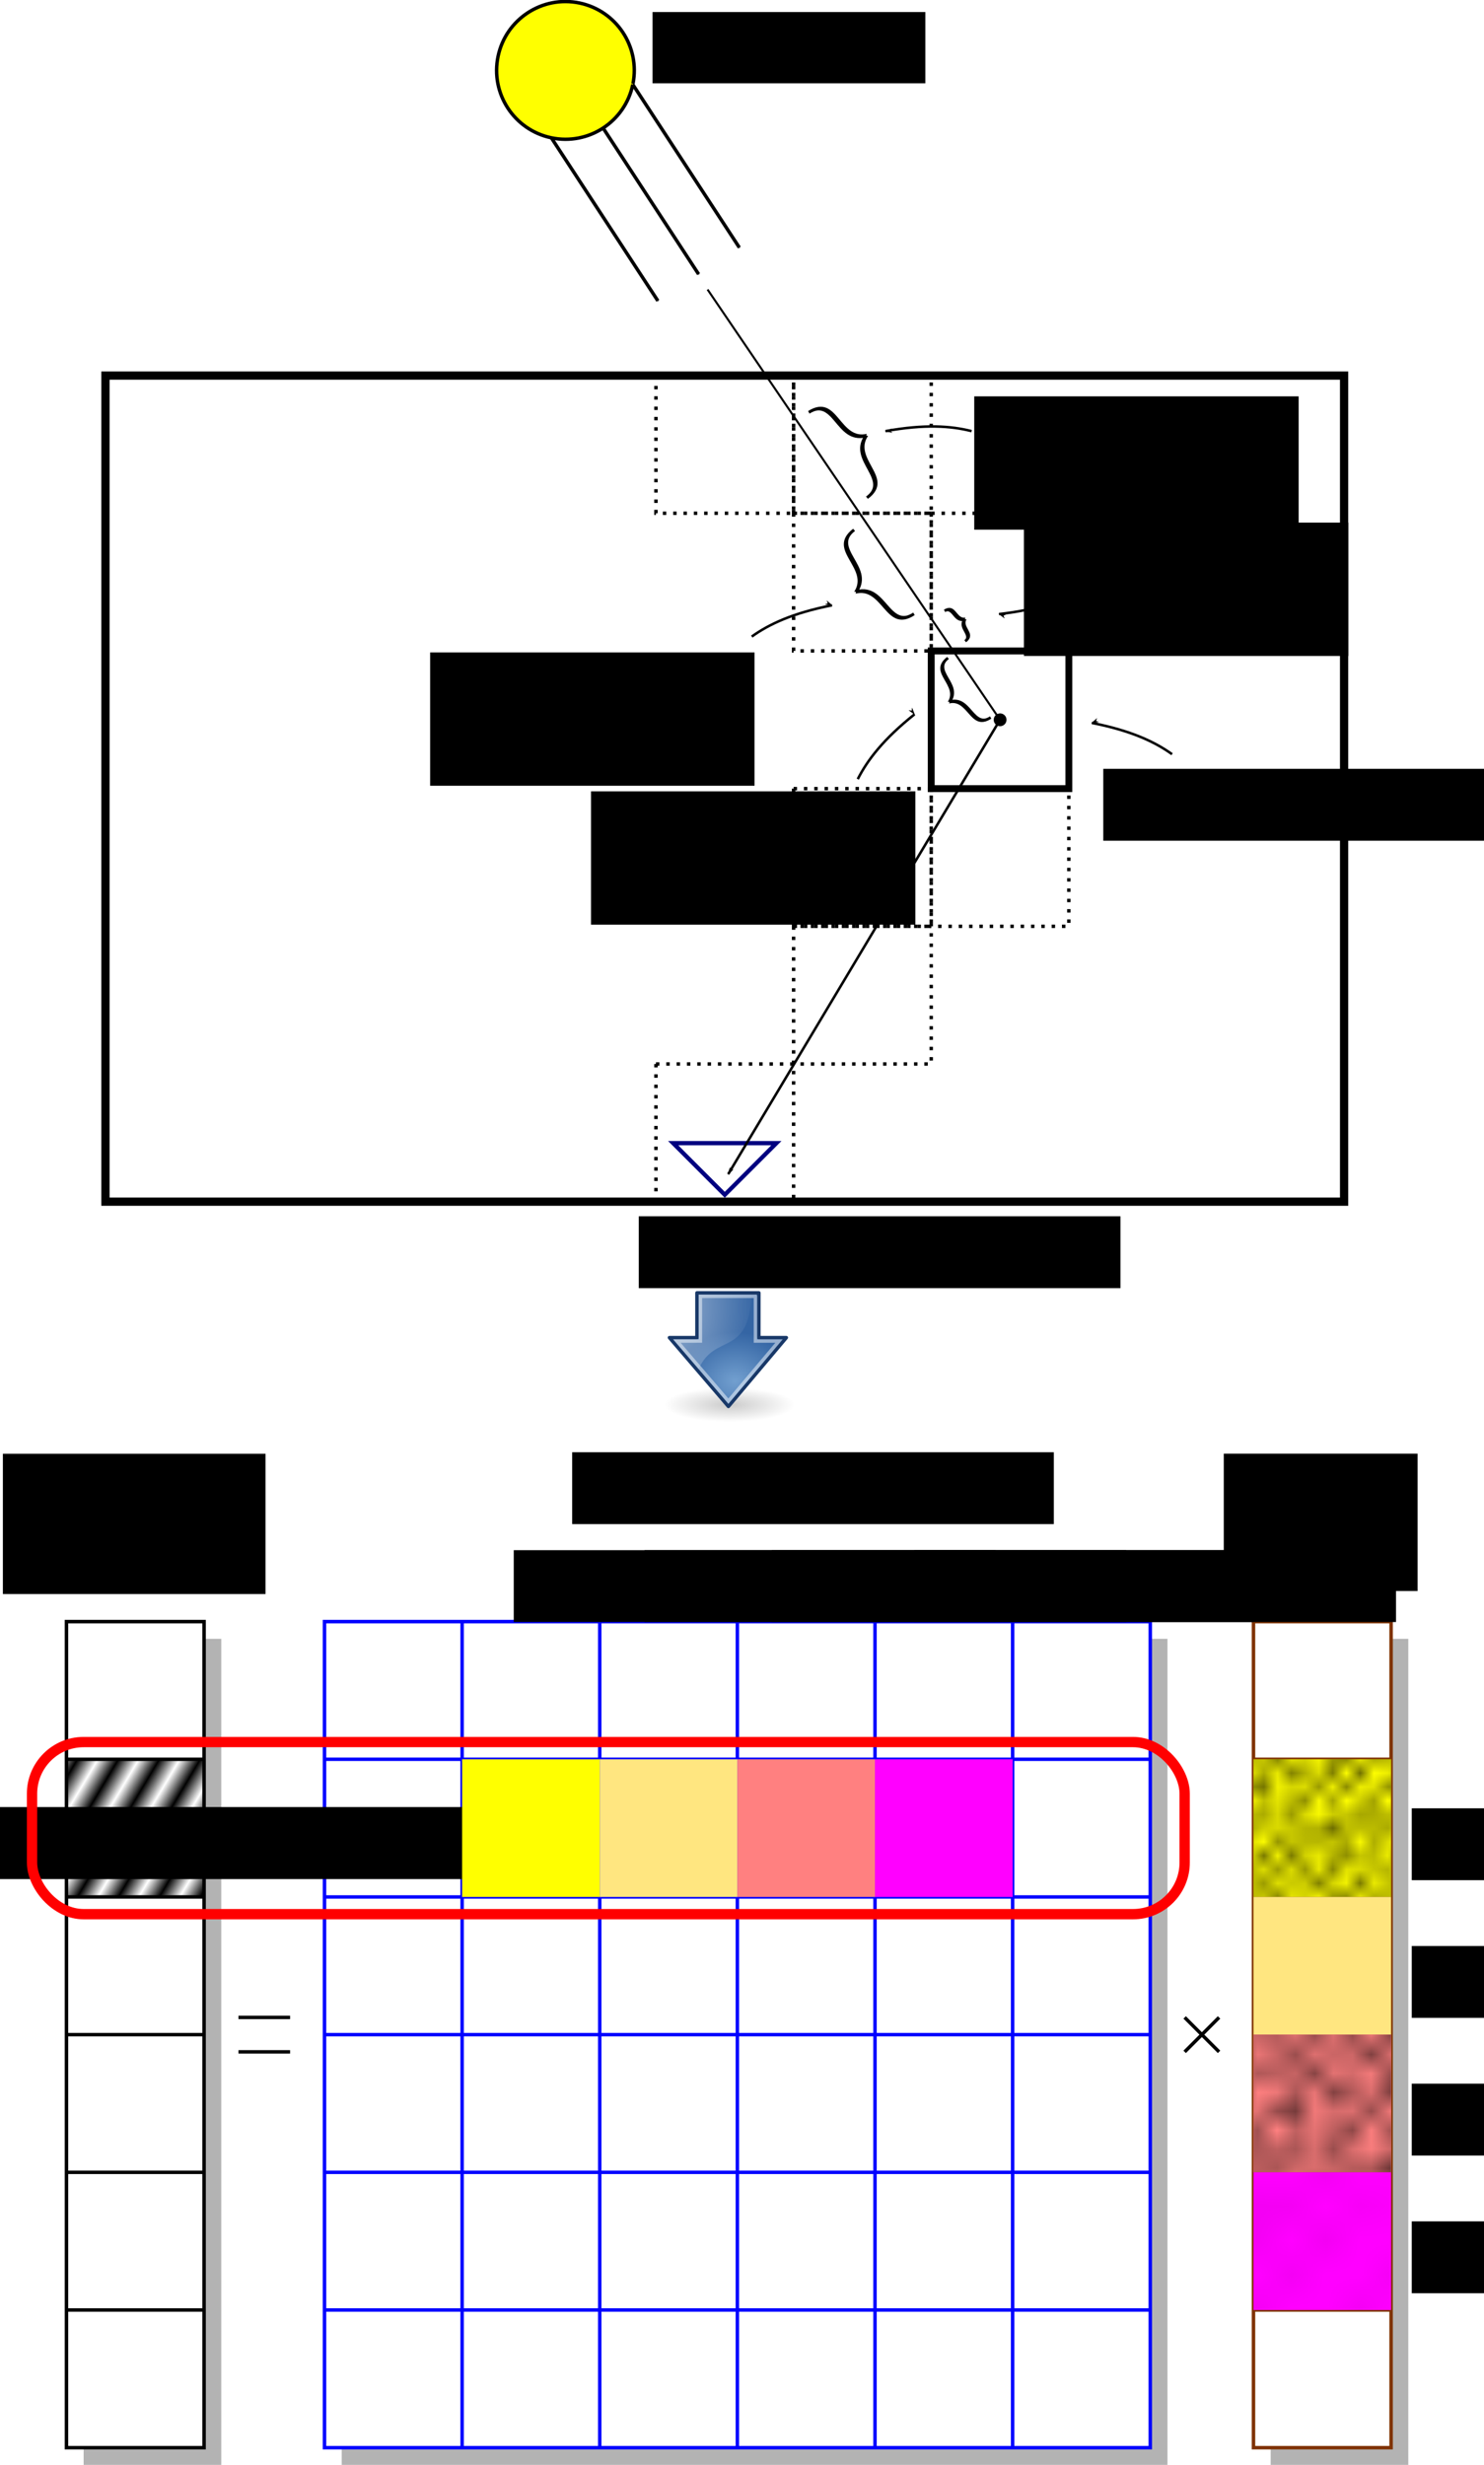 <?xml version="1.0" encoding="UTF-8" standalone="no"?>
<!-- Created with Inkscape (http://www.inkscape.org/) -->

<svg
   xmlns:dc="http://purl.org/dc/elements/1.1/"
   xmlns:cc="http://creativecommons.org/ns#"
   xmlns:rdf="http://www.w3.org/1999/02/22-rdf-syntax-ns#"
   xmlns:svg="http://www.w3.org/2000/svg"
   xmlns="http://www.w3.org/2000/svg"
   xmlns:xlink="http://www.w3.org/1999/xlink"
   xmlns:sodipodi="http://sodipodi.sourceforge.net/DTD/sodipodi-0.dtd"
   xmlns:inkscape="http://www.inkscape.org/namespaces/inkscape"
   width="431.312"
   height="716.119"
   id="svg2"
   version="1.1"
   inkscape:version="0.48.2 r9819"
   sodipodi:docname="optical_distance.svg"
   style="display:inline">
  <defs
     id="defs4">
    <pattern
       inkscape:collect="always"
       xlink:href="#pattern3605"
       id="pattern3831"
       patternTransform="matrix(4,0,0,4,503.661,487)" />
    <pattern
       inkscape:collect="always"
       xlink:href="#pattern3600"
       id="pattern3826"
       patternTransform="matrix(2.5,0,0,3,503.661,527)" />
    <pattern
       inkscape:collect="always"
       xlink:href="#pattern3594"
       id="pattern3820"
       patternTransform="matrix(5.5,0,0,5.5,503.661,567)" />
    <pattern
       inkscape:collect="always"
       xlink:href="#pattern3589"
       id="pattern3815"
       patternTransform="matrix(10,0,0,10,-965.342,371.769)" />
    <pattern
       inkscape:collect="always"
       xlink:href="#pattern3585"
       id="pattern3811"
       patternTransform="matrix(4.395,2.616,-8.79,14.767,-936.339,387)" />
    <pattern
       inkscape:collect="always"
       xlink:href="#pattern6583"
       id="pattern3605"
       patternTransform="matrix(4,0,0,4,503.661,495)" />
    <pattern
       inkscape:collect="always"
       xlink:href="#pattern6589"
       id="pattern3600"
       patternTransform="matrix(2.5,0,0,3,503.661,535)" />
    <pattern
       inkscape:collect="always"
       xlink:href="#pattern6595"
       id="pattern3594"
       patternTransform="matrix(5.5,0,0,5.5,503.661,575)" />
    <pattern
       inkscape:collect="always"
       xlink:href="#pattern3355"
       id="pattern3589"
       patternTransform="matrix(10,0,0,10,-965.342,379.769)" />
    <pattern
       inkscape:collect="always"
       xlink:href="#pattern6483"
       id="pattern3585"
       patternTransform="matrix(4.395,2.616,-8.79,14.767,-936.339,395)" />
    <pattern
       inkscape:collect="always"
       xlink:href="#Polkadots-med"
       id="pattern3355"
       patternTransform="matrix(10,0,0,10,-954.003,339.769)" />
    <pattern
       inkscape:stockid="Polka dots, medium"
       id="Polkadots-med"
       patternTransform="translate(0,0) scale(10,10)"
       height="10"
       width="10"
       patternUnits="userSpaceOnUse"
       inkscape:collect="always">
      <circle
         id="circle5752"
         r="0.15"
         cy="0.810"
         cx="2.567"
         style="fill:black;stroke:none" />
      <circle
         id="circle5754"
         r="0.15"
         cy="2.33"
         cx="3.048"
         style="fill:black;stroke:none" />
      <circle
         id="circle5756"
         r="0.15"
         cy="2.415"
         cx="4.418"
         style="fill:black;stroke:none" />
      <circle
         id="circle5758"
         r="0.15"
         cy="3.029"
         cx="1.844"
         style="fill:black;stroke:none" />
      <circle
         id="circle5760"
         r="0.15"
         cy="1.363"
         cx="6.08"
         style="fill:black;stroke:none" />
      <circle
         id="circle5762"
         r="0.15"
         cy="4.413"
         cx="5.819"
         style="fill:black;stroke:none" />
      <circle
         id="circle5764"
         r="0.15"
         cy="4.048"
         cx="4.305"
         style="fill:black;stroke:none" />
      <circle
         id="circle5766"
         r="0.15"
         cy="3.045"
         cx="5.541"
         style="fill:black;stroke:none" />
      <circle
         id="circle5768"
         r="0.15"
         cy="5.527"
         cx="4.785"
         style="fill:black;stroke:none" />
      <circle
         id="circle5770"
         r="0.15"
         cy="5.184"
         cx="2.667"
         style="fill:black;stroke:none" />
      <circle
         id="circle5772"
         r="0.15"
         cy="1.448"
         cx="7.965"
         style="fill:black;stroke:none" />
      <circle
         id="circle5774"
         r="0.15"
         cy="5.049"
         cx="7.047"
         style="fill:black;stroke:none" />
      <circle
         id="circle5776"
         r="0.15"
         cy="0.895"
         cx="4.340"
         style="fill:black;stroke:none" />
      <circle
         id="circle5778"
         r="0.15"
         cy="0.340"
         cx="7.125"
         style="fill:black;stroke:none" />
      <circle
         id="circle5780"
         r="0.15"
         cy="1.049"
         cx="9.553"
         style="fill:black;stroke:none" />
      <circle
         id="circle5782"
         r="0.15"
         cy="2.689"
         cx="7.006"
         style="fill:black;stroke:none" />
      <circle
         id="circle5784"
         r="0.15"
         cy="2.689"
         cx="8.909"
         style="fill:black;stroke:none" />
      <circle
         id="circle5786"
         r="0.15"
         cy="4.407"
         cx="9.315"
         style="fill:black;stroke:none" />
      <circle
         id="circle5788"
         r="0.15"
         cy="3.870"
         cx="7.820"
         style="fill:black;stroke:none" />
      <circle
         id="circle5790"
         r="0.15"
         cy="5.948"
         cx="8.270"
         style="fill:black;stroke:none" />
      <circle
         id="circle5792"
         r="0.15"
         cy="7.428"
         cx="7.973"
         style="fill:black;stroke:none" />
      <circle
         id="circle5794"
         r="0.15"
         cy="8.072"
         cx="9.342"
         style="fill:black;stroke:none" />
      <circle
         id="circle5796"
         r="0.15"
         cy="9.315"
         cx="8.206"
         style="fill:black;stroke:none" />
      <circle
         id="circle5798"
         r="0.15"
         cy="9.475"
         cx="9.682"
         style="fill:black;stroke:none" />
      <circle
         id="circle5800"
         r="0.15"
         cy="6.186"
         cx="9.688"
         style="fill:black;stroke:none" />
      <circle
         id="circle5802"
         r="0.15"
         cy="6.296"
         cx="3.379"
         style="fill:black;stroke:none" />
      <circle
         id="circle5804"
         r="0.15"
         cy="8.204"
         cx="2.871"
         style="fill:black;stroke:none" />
      <circle
         id="circle5806"
         r="0.15"
         cy="8.719"
         cx="4.59"
         style="fill:black;stroke:none" />
      <circle
         id="circle5808"
         r="0.15"
         cy="9.671"
         cx="3.181"
         style="fill:black;stroke:none" />
      <circle
         id="circle5810"
         r="0.15"
         cy="7.315"
         cx="5.734"
         style="fill:black;stroke:none" />
      <circle
         id="circle5812"
         r="0.15"
         cy="6.513"
         cx="6.707"
         style="fill:black;stroke:none" />
      <circle
         id="circle5814"
         r="0.15"
         cy="9.670"
         cx="5.730"
         style="fill:black;stroke:none" />
      <circle
         id="circle5816"
         r="0.15"
         cy="8.373"
         cx="6.535"
         style="fill:black;stroke:none" />
      <circle
         id="circle5818"
         r="0.15"
         cy="7.154"
         cx="4.37"
         style="fill:black;stroke:none" />
      <circle
         id="circle5820"
         r="0.15"
         cy="7.25"
         cx="0.622"
         style="fill:black;stroke:none" />
      <circle
         id="circle5822"
         r="0.15"
         cy="5.679"
         cx="0.831"
         style="fill:black;stroke:none" />
      <circle
         id="circle5824"
         r="0.15"
         cy="8.519"
         cx="1.257"
         style="fill:black;stroke:none" />
      <circle
         id="circle5826"
         r="0.15"
         cy="6.877"
         cx="1.989"
         style="fill:black;stroke:none" />
      <circle
         id="circle5828"
         r="0.15"
         cy="3.181"
         cx="0.374"
         style="fill:black;stroke:none" />
      <circle
         id="circle5830"
         r="0.15"
         cy="1.664"
         cx="1.166"
         style="fill:black;stroke:none" />
      <circle
         id="circle5832"
         r="0.15"
         cy="0.093"
         cx="1.151"
         style="fill:black;stroke:none" />
      <circle
         id="circle5834"
         r="0.15"
         cy="10.093"
         cx="1.151"
         style="fill:black;stroke:none" />
      <circle
         id="circle5836"
         r="0.15"
         cy="4.451"
         cx="1.302"
         style="fill:black;stroke:none" />
      <circle
         id="circle5838"
         r="0.15"
         cy="3.763"
         cx="3.047"
         style="fill:black;stroke:none" />
    </pattern>
    <pattern
       inkscape:collect="always"
       xlink:href="#pattern6591"
       id="pattern6595"
       patternTransform="matrix(5.5,0,0,5.5,515,535)" />
    <pattern
       inkscape:collect="always"
       xlink:href="#pattern6585"
       id="pattern6591"
       patternTransform="matrix(5.5,0,0,5.5,1469.003,195.231)" />
    <pattern
       inkscape:collect="always"
       xlink:href="#pattern6585"
       id="pattern6589"
       patternTransform="matrix(2.5,0,0,3,515,495)" />
    <pattern
       inkscape:collect="always"
       xlink:href="#pattern6579"
       id="pattern6585"
       patternTransform="matrix(2.5,0,0,3,1469.003,155.231)" />
    <pattern
       inkscape:collect="always"
       xlink:href="#pattern6579"
       id="pattern6583"
       patternTransform="matrix(4,0,0,4,515,455)" />
    <pattern
       inkscape:collect="always"
       xlink:href="#Polkadots-large"
       id="pattern6579"
       patternTransform="matrix(4,0,0,4,1469.003,115.231)" />
    <pattern
       inkscape:stockid="Polka dots, large"
       id="Polkadots-large"
       patternTransform="translate(0,0) scale(10,10)"
       height="10"
       width="10"
       patternUnits="userSpaceOnUse"
       inkscape:collect="always">
      <circle
         id="circle5930"
         r="0.45"
         cy="0.810"
         cx="2.567"
         style="fill:black;stroke:none" />
      <circle
         id="circle5932"
         r="0.45"
         cy="2.33"
         cx="3.048"
         style="fill:black;stroke:none" />
      <circle
         id="circle5934"
         r="0.45"
         cy="2.415"
         cx="4.418"
         style="fill:black;stroke:none" />
      <circle
         id="circle5936"
         r="0.45"
         cy="3.029"
         cx="1.844"
         style="fill:black;stroke:none" />
      <circle
         id="circle5938"
         r="0.45"
         cy="1.363"
         cx="6.08"
         style="fill:black;stroke:none" />
      <circle
         id="circle5940"
         r="0.45"
         cy="4.413"
         cx="5.819"
         style="fill:black;stroke:none" />
      <circle
         id="circle5942"
         r="0.45"
         cy="4.048"
         cx="4.305"
         style="fill:black;stroke:none" />
      <circle
         id="circle5944"
         r="0.45"
         cy="3.045"
         cx="5.541"
         style="fill:black;stroke:none" />
      <circle
         id="circle5946"
         r="0.45"
         cy="5.527"
         cx="4.785"
         style="fill:black;stroke:none" />
      <circle
         id="circle5948"
         r="0.45"
         cy="5.184"
         cx="2.667"
         style="fill:black;stroke:none" />
      <circle
         id="circle5950"
         r="0.45"
         cy="1.448"
         cx="7.965"
         style="fill:black;stroke:none" />
      <circle
         id="circle5952"
         r="0.45"
         cy="5.049"
         cx="7.047"
         style="fill:black;stroke:none" />
      <circle
         id="circle5954"
         r="0.45"
         cy="0.895"
         cx="4.340"
         style="fill:black;stroke:none" />
      <circle
         id="circle5956"
         r="0.45"
         cy="0.340"
         cx="7.125"
         style="fill:black;stroke:none" />
      <circle
         id="circle5958"
         r="0.45"
         cy="1.049"
         cx="9.553"
         style="fill:black;stroke:none" />
      <circle
         id="circle5960"
         r="0.45"
         cy="2.689"
         cx="7.006"
         style="fill:black;stroke:none" />
      <circle
         id="circle5962"
         r="0.45"
         cy="2.689"
         cx="8.909"
         style="fill:black;stroke:none" />
      <circle
         id="circle5964"
         r="0.45"
         cy="4.407"
         cx="9.315"
         style="fill:black;stroke:none" />
      <circle
         id="circle5966"
         r="0.45"
         cy="3.870"
         cx="7.820"
         style="fill:black;stroke:none" />
      <circle
         id="circle5968"
         r="0.45"
         cy="5.948"
         cx="8.270"
         style="fill:black;stroke:none" />
      <circle
         id="circle5970"
         r="0.45"
         cy="7.428"
         cx="7.973"
         style="fill:black;stroke:none" />
      <circle
         id="circle5972"
         r="0.45"
         cy="8.072"
         cx="9.342"
         style="fill:black;stroke:none" />
      <circle
         id="circle5974"
         r="0.45"
         cy="9.315"
         cx="8.206"
         style="fill:black;stroke:none" />
      <circle
         id="circle5976"
         r="0.45"
         cy="9.475"
         cx="9.682"
         style="fill:black;stroke:none" />
      <circle
         id="circle5978"
         r="0.45"
         cy="6.186"
         cx="9.688"
         style="fill:black;stroke:none" />
      <circle
         id="circle5980"
         r="0.45"
         cy="6.296"
         cx="3.379"
         style="fill:black;stroke:none" />
      <circle
         id="circle5982"
         r="0.45"
         cy="8.204"
         cx="2.871"
         style="fill:black;stroke:none" />
      <circle
         id="circle5984"
         r="0.45"
         cy="8.719"
         cx="4.59"
         style="fill:black;stroke:none" />
      <circle
         id="circle5986"
         r="0.45"
         cy="9.671"
         cx="3.181"
         style="fill:black;stroke:none" />
      <circle
         id="circle5988"
         r="0.45"
         cy="7.315"
         cx="5.734"
         style="fill:black;stroke:none" />
      <circle
         id="circle5990"
         r="0.45"
         cy="6.513"
         cx="6.707"
         style="fill:black;stroke:none" />
      <circle
         id="circle5992"
         r="0.45"
         cy="9.670"
         cx="5.730"
         style="fill:black;stroke:none" />
      <circle
         id="circle5994"
         r="0.45"
         cy="8.373"
         cx="6.535"
         style="fill:black;stroke:none" />
      <circle
         id="circle5996"
         r="0.45"
         cy="7.154"
         cx="4.37"
         style="fill:black;stroke:none" />
      <circle
         id="circle5998"
         r="0.45"
         cy="7.25"
         cx="0.622"
         style="fill:black;stroke:none" />
      <circle
         id="circle6000"
         r="0.45"
         cy="5.679"
         cx="0.831"
         style="fill:black;stroke:none" />
      <circle
         id="circle6002"
         r="0.45"
         cy="8.519"
         cx="1.257"
         style="fill:black;stroke:none" />
      <circle
         id="circle6004"
         r="0.45"
         cy="6.877"
         cx="1.989"
         style="fill:black;stroke:none" />
      <circle
         id="circle6006"
         r="0.45"
         cy="3.181"
         cx="0.374"
         style="fill:black;stroke:none" />
      <circle
         id="circle6008"
         r="0.45"
         cy="1.664"
         cx="1.166"
         style="fill:black;stroke:none" />
      <circle
         id="circle6010"
         r="0.45"
         cy="0.093"
         cx="1.151"
         style="fill:black;stroke:none" />
      <circle
         id="circle6012"
         r="0.45"
         cy="10.093"
         cx="1.151"
         style="fill:black;stroke:none" />
      <circle
         id="circle6014"
         r="0.45"
         cy="4.451"
         cx="1.302"
         style="fill:black;stroke:none" />
      <circle
         id="circle6016"
         r="0.45"
         cy="3.763"
         cx="3.047"
         style="fill:black;stroke:none" />
    </pattern>
    <pattern
       inkscape:collect="always"
       xlink:href="#pattern6332"
       id="pattern6483"
       patternTransform="matrix(4.395,2.616,-8.79,14.767,-925,355)" />
    <pattern
       inkscape:collect="always"
       xlink:href="#Strips1_1"
       id="pattern6332"
       patternTransform="matrix(7.292,6.843,-6.843,7.292,29.003,15.231)" />
    <pattern
       inkscape:stockid="Stripes 1:1"
       id="Strips1_1"
       patternTransform="translate(0,0) scale(10,10)"
       height="1"
       width="2"
       patternUnits="userSpaceOnUse"
       inkscape:collect="always">
      <rect
         id="rect5480"
         height="2"
         width="1"
         y="-0.5"
         x="0"
         style="fill:black;stroke:none" />
    </pattern>
    <marker
       inkscape:stockid="Arrow1Mstart"
       orient="auto"
       refY="0"
       refX="0"
       id="Arrow1Mstart"
       style="overflow:visible">
      <path
         id="path3853"
         d="M 0,0 5,-5 -12.5,0 5,5 0,0 z"
         style="fill-rule:evenodd;stroke:#000000;stroke-width:1pt;marker-start:none"
         transform="matrix(0.4,0,0,0.4,4,0)"
         inkscape:connector-curvature="0" />
    </marker>
    <marker
       inkscape:stockid="Arrow1Lstart"
       orient="auto"
       refY="0"
       refX="0"
       id="Arrow1Lstart"
       style="overflow:visible">
      <path
         id="path3847"
         d="M 0,0 5,-5 -12.5,0 5,5 0,0 z"
         style="fill-rule:evenodd;stroke:#000000;stroke-width:1pt;marker-start:none"
         transform="matrix(0.8,0,0,0.8,10,0)"
         inkscape:connector-curvature="0" />
    </marker>
    <marker
       inkscape:stockid="Arrow2Lend"
       orient="auto"
       refY="0"
       refX="0"
       id="Arrow2Lend"
       style="overflow:visible">
      <path
         id="path3868"
         style="font-size:12px;fill-rule:evenodd;stroke-width:0.625;stroke-linejoin:round"
         d="M 8.719,4.034 -2.207,0.016 8.719,-4.002 c -1.745,2.372 -1.735,5.617 -6e-7,8.035 z"
         transform="matrix(-1.1,0,0,-1.1,-1.1,0)"
         inkscape:connector-curvature="0" />
    </marker>
    <linearGradient
       id="linearGradient3885">
      <stop
         id="stop3887"
         offset="0"
         style="stop-color:#3234e7;stop-opacity:0.554;" />
      <stop
         id="stop3889"
         offset="1"
         style="stop-color:#fbfaff;stop-opacity:1;" />
    </linearGradient>
    <linearGradient
       id="linearGradient5178">
      <stop
         style="stop-color:#ffffff;stop-opacity:1;"
         offset="0"
         id="stop5180" />
      <stop
         style="stop-color:#ffffff;stop-opacity:0;"
         offset="1"
         id="stop5182" />
    </linearGradient>
    <marker
       inkscape:stockid="Arrow1Mend"
       orient="auto"
       refY="0"
       refX="0"
       id="Arrow1Mend"
       style="overflow:visible">
      <path
         id="path3782"
         d="M 0,0 5,-5 -12.5,0 5,5 0,0 z"
         style="fill-rule:evenodd;stroke:#000000;stroke-width:1pt;marker-start:none"
         transform="matrix(-0.4,0,0,-0.4,-4,0)"
         inkscape:connector-curvature="0" />
    </marker>
    <marker
       inkscape:stockid="Arrow1Mend"
       orient="auto"
       refY="0"
       refX="0"
       id="Arrow1Mend-6"
       style="overflow:visible">
      <path
         inkscape:connector-curvature="0"
         id="path3782-5"
         d="M 0,0 5,-5 -12.5,0 5,5 0,0 z"
         style="fill-rule:evenodd;stroke:#000000;stroke-width:1pt;marker-start:none"
         transform="matrix(-0.4,0,0,-0.4,-4,0)" />
    </marker>
    <marker
       inkscape:stockid="Arrow1Mend"
       orient="auto"
       refY="0"
       refX="0"
       id="Arrow1Mend-8"
       style="overflow:visible">
      <path
         inkscape:connector-curvature="0"
         id="path3782-59"
         d="M 0,0 5,-5 -12.5,0 5,5 0,0 z"
         style="fill-rule:evenodd;stroke:#000000;stroke-width:1pt;marker-start:none"
         transform="matrix(-0.4,0,0,-0.4,-4,0)" />
    </marker>
    <marker
       inkscape:stockid="Arrow1Lstart"
       orient="auto"
       refY="0"
       refX="0"
       id="Arrow1Lstart-0"
       style="overflow:visible">
      <path
         id="path3847-4"
         d="M 0,0 5,-5 -12.5,0 5,5 0,0 z"
         style="fill-rule:evenodd;stroke:#000000;stroke-width:1pt;marker-start:none"
         transform="matrix(0.8,0,0,0.8,10,0)"
         inkscape:connector-curvature="0" />
    </marker>
    <marker
       inkscape:stockid="Arrow1Lstart"
       orient="auto"
       refY="0"
       refX="0"
       id="Arrow1Lstart-6"
       style="overflow:visible">
      <path
         id="path3847-42"
         d="M 0,0 5,-5 -12.5,0 5,5 0,0 z"
         style="fill-rule:evenodd;stroke:#000000;stroke-width:1pt;marker-start:none"
         transform="matrix(0.8,0,0,0.8,10,0)"
         inkscape:connector-curvature="0" />
    </marker>
    <marker
       inkscape:stockid="Arrow1Lstart"
       orient="auto"
       refY="0"
       refX="0"
       id="Arrow1Lstart-9"
       style="overflow:visible">
      <path
         id="path3847-5"
         d="M 0,0 5,-5 -12.5,0 5,5 0,0 z"
         style="fill-rule:evenodd;stroke:#000000;stroke-width:1pt;marker-start:none"
         transform="matrix(0.8,0,0,0.8,10,0)"
         inkscape:connector-curvature="0" />
    </marker>
    <marker
       inkscape:stockid="Arrow1Lstart"
       orient="auto"
       refY="0"
       refX="0"
       id="Arrow1Lstart-2"
       style="overflow:visible">
      <path
         id="path3847-9"
         d="M 0,0 5,-5 -12.5,0 5,5 0,0 z"
         style="fill-rule:evenodd;stroke:#000000;stroke-width:1pt;marker-start:none"
         transform="matrix(0.8,0,0,0.8,10,0)"
         inkscape:connector-curvature="0" />
    </marker>
    <marker
       inkscape:stockid="Arrow1Lstart"
       orient="auto"
       refY="0"
       refX="0"
       id="Arrow1Lstart-1"
       style="overflow:visible">
      <path
         id="path3847-0"
         d="M 0,0 5,-5 -12.5,0 5,5 0,0 z"
         style="fill-rule:evenodd;stroke:#000000;stroke-width:1pt;marker-start:none"
         transform="matrix(0.8,0,0,0.8,10,0)"
         inkscape:connector-curvature="0" />
    </marker>
    <marker
       inkscape:stockid="Arrow1Lstart"
       orient="auto"
       refY="0"
       refX="0"
       id="marker4886"
       style="overflow:visible">
      <path
         id="path4888"
         d="M 0,0 5,-5 -12.5,0 5,5 0,0 z"
         style="fill-rule:evenodd;stroke:#000000;stroke-width:1pt;marker-start:none"
         transform="matrix(0.8,0,0,0.8,10,0)"
         inkscape:connector-curvature="0" />
    </marker>
    <marker
       inkscape:stockid="Arrow1Lstart"
       orient="auto"
       refY="0"
       refX="0"
       id="marker4890"
       style="overflow:visible">
      <path
         id="path4892"
         d="M 0,0 5,-5 -12.5,0 5,5 0,0 z"
         style="fill-rule:evenodd;stroke:#000000;stroke-width:1pt;marker-start:none"
         transform="matrix(0.8,0,0,0.8,10,0)"
         inkscape:connector-curvature="0" />
    </marker>
    <marker
       inkscape:stockid="Arrow1Lstart"
       orient="auto"
       refY="0"
       refX="0"
       id="marker4894"
       style="overflow:visible">
      <path
         id="path4896"
         d="M 0,0 5,-5 -12.5,0 5,5 0,0 z"
         style="fill-rule:evenodd;stroke:#000000;stroke-width:1pt;marker-start:none"
         transform="matrix(0.8,0,0,0.8,10,0)"
         inkscape:connector-curvature="0" />
    </marker>
    <marker
       inkscape:stockid="Arrow1Lstart"
       orient="auto"
       refY="0"
       refX="0"
       id="marker4898"
       style="overflow:visible">
      <path
         id="path4900"
         d="M 0,0 5,-5 -12.5,0 5,5 0,0 z"
         style="fill-rule:evenodd;stroke:#000000;stroke-width:1pt;marker-start:none"
         transform="matrix(0.8,0,0,0.8,10,0)"
         inkscape:connector-curvature="0" />
    </marker>
    <marker
       inkscape:stockid="Arrow1Mstart"
       orient="auto"
       refY="0"
       refX="0"
       id="Arrow1Mstart-4"
       style="overflow:visible">
      <path
         inkscape:connector-curvature="0"
         id="path3853-4"
         d="M 0,0 5,-5 -12.5,0 5,5 0,0 z"
         style="fill-rule:evenodd;stroke:#000000;stroke-width:1pt;marker-start:none"
         transform="matrix(0.4,0,0,0.4,4,0)" />
    </marker>
    <marker
       inkscape:stockid="Arrow1Mend"
       orient="auto"
       refY="0"
       refX="0"
       id="Arrow1Mend-8-6"
       style="overflow:visible">
      <path
         inkscape:connector-curvature="0"
         id="path3782-59-4"
         d="M 0,0 5,-5 -12.5,0 5,5 0,0 z"
         style="fill-rule:evenodd;stroke:#000000;stroke-width:1pt;marker-start:none"
         transform="matrix(-0.4,0,0,-0.4,-4,0)" />
    </marker>
    <marker
       inkscape:stockid="Arrow1Lstart"
       orient="auto"
       refY="0"
       refX="0"
       id="Arrow1Lstart-67"
       style="overflow:visible">
      <path
         id="path3847-3"
         d="M 0,0 5,-5 -12.5,0 5,5 0,0 z"
         style="fill-rule:evenodd;stroke:#000000;stroke-width:1pt;marker-start:none"
         transform="matrix(0.8,0,0,0.8,10,0)"
         inkscape:connector-curvature="0" />
    </marker>
    <marker
       inkscape:stockid="Arrow1Mend"
       orient="auto"
       refY="0"
       refX="0"
       id="Arrow1Mend-8-1"
       style="overflow:visible">
      <path
         inkscape:connector-curvature="0"
         id="path3782-59-7"
         d="M 0,0 5,-5 -12.5,0 5,5 0,0 z"
         style="fill-rule:evenodd;stroke:#000000;stroke-width:1pt;marker-start:none"
         transform="matrix(-0.4,0,0,-0.4,-4,0)" />
    </marker>
    <marker
       inkscape:stockid="Arrow1Lstart"
       orient="auto"
       refY="0"
       refX="0"
       id="Arrow1Lstart-17"
       style="overflow:visible">
      <path
         id="path3847-40"
         d="M 0,0 5,-5 -12.5,0 5,5 0,0 z"
         style="fill-rule:evenodd;stroke:#000000;stroke-width:1pt;marker-start:none"
         transform="matrix(0.8,0,0,0.8,10,0)"
         inkscape:connector-curvature="0" />
    </marker>
    <marker
       inkscape:stockid="Arrow1Mend"
       orient="auto"
       refY="0"
       refX="0"
       id="Arrow1Mend-4"
       style="overflow:visible">
      <path
         id="path3782-55"
         d="M 0,0 5,-5 -12.5,0 5,5 0,0 z"
         style="fill-rule:evenodd;stroke:#000000;stroke-width:1pt;marker-start:none"
         transform="matrix(-0.4,0,0,-0.4,-4,0)"
         inkscape:connector-curvature="0" />
    </marker>
    <marker
       inkscape:stockid="Arrow1Mend"
       orient="auto"
       refY="0"
       refX="0"
       id="marker3062"
       style="overflow:visible">
      <path
         id="path3064"
         d="M 0,0 5,-5 -12.5,0 5,5 0,0 z"
         style="fill-rule:evenodd;stroke:#000000;stroke-width:1pt;marker-start:none"
         transform="matrix(-0.4,0,0,-0.4,-4,0)"
         inkscape:connector-curvature="0" />
    </marker>
    <marker
       inkscape:stockid="Arrow1Mend"
       orient="auto"
       refY="0"
       refX="0"
       id="marker3066"
       style="overflow:visible">
      <path
         id="path3068"
         d="M 0,0 5,-5 -12.5,0 5,5 0,0 z"
         style="fill-rule:evenodd;stroke:#000000;stroke-width:1pt;marker-start:none"
         transform="matrix(-0.4,0,0,-0.4,-4,0)"
         inkscape:connector-curvature="0" />
    </marker>
    <radialGradient
       inkscape:collect="always"
       xlink:href="#linearGradient8662"
       id="radialGradient8668"
       cx="24.837"
       cy="36.421"
       fx="24.837"
       fy="36.421"
       r="15.645"
       gradientTransform="matrix(1,0,0,0.537,0,16.873)"
       gradientUnits="userSpaceOnUse" />
    <linearGradient
       id="linearGradient8662"
       inkscape:collect="always">
      <stop
         id="stop8664"
         offset="0"
         style="stop-color:#000000;stop-opacity:1;" />
      <stop
         id="stop8666"
         offset="1"
         style="stop-color:#000000;stop-opacity:0;" />
    </linearGradient>
    <radialGradient
       inkscape:collect="always"
       xlink:href="#linearGradient2591"
       id="radialGradient4554"
       gradientUnits="userSpaceOnUse"
       gradientTransform="matrix(0.843,0,0,1.02,37.427,-31.723)"
       cx="22.292"
       cy="32.798"
       fx="22.292"
       fy="32.798"
       r="16.956" />
    <linearGradient
       id="linearGradient2591">
      <stop
         id="stop2593"
         offset="0"
         style="stop-color:#729fcf;stop-opacity:1;" />
      <stop
         id="stop2595"
         offset="1"
         style="stop-color:#3465a4;stop-opacity:1;" />
    </linearGradient>
    <radialGradient
       inkscape:collect="always"
       xlink:href="#linearGradient8650"
       id="radialGradient4551"
       gradientUnits="userSpaceOnUse"
       gradientTransform="matrix(2.047,0,0,1.558,13.409,-29.653)"
       cx="19.701"
       cy="2.897"
       fx="19.701"
       fy="2.897"
       r="17.171" />
    <linearGradient
       id="linearGradient8650"
       inkscape:collect="always">
      <stop
         id="stop8652"
         offset="0"
         style="stop-color:#ffffff;stop-opacity:1;" />
      <stop
         id="stop8654"
         offset="1"
         style="stop-color:#ffffff;stop-opacity:0;" />
    </linearGradient>
    <marker
       inkscape:stockid="Arrow1Lstart"
       orient="auto"
       refY="0"
       refX="0"
       id="Arrow1Lstart-7"
       style="overflow:visible">
      <path
         id="path3847-6"
         d="M 0,0 5,-5 -12.5,0 5,5 0,0 z"
         style="fill-rule:evenodd;stroke:#000000;stroke-width:1pt;marker-start:none"
         transform="matrix(0.8,0,0,0.8,10,0)"
         inkscape:connector-curvature="0" />
    </marker>
    <marker
       inkscape:stockid="Arrow1Lstart"
       orient="auto"
       refY="0"
       refX="0"
       id="Arrow1Lstart-92"
       style="overflow:visible">
      <path
         id="path3847-7"
         d="M 0,0 5,-5 -12.5,0 5,5 0,0 z"
         style="fill-rule:evenodd;stroke:#000000;stroke-width:1pt;marker-start:none"
         transform="matrix(0.8,0,0,0.8,10,0)"
         inkscape:connector-curvature="0" />
    </marker>
    <marker
       inkscape:stockid="Arrow1Lstart"
       orient="auto"
       refY="0"
       refX="0"
       id="Arrow1Lstart-77"
       style="overflow:visible">
      <path
         id="path3847-93"
         d="M 0,0 5,-5 -12.5,0 5,5 0,0 z"
         style="fill-rule:evenodd;stroke:#000000;stroke-width:1pt;marker-start:none"
         transform="matrix(0.8,0,0,0.8,10,0)"
         inkscape:connector-curvature="0" />
    </marker>
    <marker
       inkscape:stockid="Arrow1Lstart"
       orient="auto"
       refY="0"
       refX="0"
       id="Arrow1Lstart-02"
       style="overflow:visible">
      <path
         id="path3847-48"
         d="M 0,0 5,-5 -12.5,0 5,5 0,0 z"
         style="fill-rule:evenodd;stroke:#000000;stroke-width:1pt;marker-start:none"
         transform="matrix(0.8,0,0,0.8,10,0)"
         inkscape:connector-curvature="0" />
    </marker>
    <radialGradient
       inkscape:collect="always"
       xlink:href="#linearGradient8662-1"
       id="radialGradient3208"
       gradientUnits="userSpaceOnUse"
       gradientTransform="matrix(1,0,0,0.537,0,16.873)"
       cx="24.837"
       cy="36.421"
       fx="24.837"
       fy="36.421"
       r="15.645" />
    <linearGradient
       id="linearGradient8662-1"
       inkscape:collect="always">
      <stop
         id="stop8664-7"
         offset="0"
         style="stop-color:#000000;stop-opacity:1;" />
      <stop
         id="stop8666-4"
         offset="1"
         style="stop-color:#000000;stop-opacity:0;" />
    </linearGradient>
    <radialGradient
       inkscape:collect="always"
       xlink:href="#linearGradient1442"
       id="radialGradient4562"
       gradientUnits="userSpaceOnUse"
       gradientTransform="matrix(0,0.843,-1.02,0,45.89,1.382)"
       cx="35.293"
       cy="20.494"
       fx="35.293"
       fy="20.494"
       r="16.956" />
    <linearGradient
       id="linearGradient1442">
      <stop
         id="stop1444"
         offset="0"
         style="stop-color:#729fcf;stop-opacity:1;" />
      <stop
         id="stop1446"
         offset="1"
         style="stop-color:#3465a4;stop-opacity:1;" />
    </linearGradient>
    <radialGradient
       inkscape:collect="always"
       xlink:href="#linearGradient8650-0"
       id="radialGradient4559"
       gradientUnits="userSpaceOnUse"
       gradientTransform="matrix(0,2.047,1.558,0,2.381,-22.965)"
       cx="15.987"
       cy="1.535"
       fx="15.987"
       fy="1.535"
       r="17.171" />
    <linearGradient
       id="linearGradient8650-0"
       inkscape:collect="always">
      <stop
         id="stop8652-9"
         offset="0"
         style="stop-color:#ffffff;stop-opacity:1;" />
      <stop
         id="stop8654-4"
         offset="1"
         style="stop-color:#ffffff;stop-opacity:0;" />
    </linearGradient>
  </defs>
  <sodipodi:namedview
     id="base"
     pagecolor="#ffffff"
     bordercolor="#666666"
     borderopacity="1.0"
     inkscape:pageopacity="0.0"
     inkscape:pageshadow="2"
     inkscape:zoom="1.4"
     inkscape:cx="96.361194"
     inkscape:cy="538.92096"
     inkscape:document-units="px"
     inkscape:current-layer="layer4"
     showgrid="true"
     inkscape:window-width="1366"
     inkscape:window-height="746"
     inkscape:window-x="-8"
     inkscape:window-y="-8"
     inkscape:window-maximized="1"
     fit-margin-top="0"
     fit-margin-left="0"
     fit-margin-right="0"
     fit-margin-bottom="0"
     inkscape:snap-grids="true">
    <inkscape:grid
       type="xygrid"
       id="grid2987"
       empspacing="5"
       visible="true"
       enabled="true"
       snapvisiblegridlinesonly="true" />
  </sodipodi:namedview>
  <g
     inkscape:label="bg"
     inkscape:groupmode="layer"
     id="layer1"
     transform="translate(-523.353,3.887)"
     style="display:inline">
    <rect
       style="fill:none;stroke:#000000;stroke-width:2.396;stroke-miterlimit:4;stroke-opacity:1;stroke-dasharray:none;stroke-dashoffset:0"
       id="rect2985"
       width="360"
       height="240"
       x="554.003"
       y="105.231"
       ry="0" />
    <path
       inkscape:connector-curvature="0"
       id="path4013"
       d="m 734.003,343.231 15,-15 -30,0 z"
       style="fill:none;stroke:#000080;stroke-width:1.225px;stroke-linecap:butt;stroke-linejoin:miter;stroke-opacity:1" />
    <g
       style="display:inline"
       id="g3912-1"
       transform="matrix(0,-1,1.187,0,140.917,160.231)" />
    <flowRoot
       xml:space="preserve"
       id="flowRoot6339"
       style="font-size:14px;font-style:normal;font-variant:normal;font-weight:normal;font-stretch:normal;line-height:125%;letter-spacing:0px;word-spacing:0px;fill:#000000;fill-opacity:1;stroke:none;display:inline;font-family:Calibri;-inkscape-font-specification:Calibri"
       transform="translate(409.722,-125.739)"><flowRegion
         id="flowRegion6341"><rect
           id="rect6343"
           width="139.996"
           height="20.881"
           x="299.286"
           y="475.219" /></flowRegion><flowPara
         id="flowPara6345">camera c</flowPara></flowRoot>    <flowRoot
       xml:space="preserve"
       id="flowRoot6339-9"
       style="font-size:14px;font-style:normal;font-variant:normal;font-weight:normal;font-stretch:normal;line-height:125%;letter-spacing:0px;word-spacing:0px;fill:#000000;fill-opacity:1;stroke:none;display:inline;font-family:Calibri;-inkscape-font-specification:Calibri"
       transform="translate(544.722,-255.739)"><flowRegion
         id="flowRegion6341-4"><rect
           id="rect6343-8"
           width="139.996"
           height="20.881"
           x="299.286"
           y="475.219" /></flowRegion><flowPara
         id="flowPara6345-8">voxel k</flowPara></flowRoot>    <path
       style="fill:none;stroke:#000000;stroke-width:0.732;stroke-linecap:butt;stroke-linejoin:miter;stroke-miterlimit:4;stroke-opacity:1;stroke-dasharray:none;marker-start:url(#Arrow1Lstart);marker-end:none;display:inline"
       d="m 840.693,206.141 c 11.368,2.237 18.24,5.465 23.31,9.09"
       id="path2995-5-2-30-2"
       inkscape:connector-curvature="0"
       sodipodi:nodetypes="cc" />
  </g>
  <g
     inkscape:groupmode="layer"
     id="layer2"
     inkscape:label="voxel"
     transform="translate(-523.353,3.887)"
     style="display:inline"
     sodipodi:insensitive="true">
    <rect
       style="fill:none;stroke:#000000;stroke-width:2;stroke-miterlimit:4;stroke-opacity:1;stroke-dasharray:none;stroke-dashoffset:0;display:inline"
       id="rect4240"
       width="40"
       height="40"
       x="794.003"
       y="185.231" />
    <rect
       y="225.231"
       x="794.003"
       height="40"
       width="40"
       id="rect4250"
       style="fill:none;stroke:#000000;stroke-width:1;stroke-miterlimit:4;stroke-opacity:1;stroke-dasharray:1, 2;stroke-dashoffset:0;display:inline" />
    <rect
       style="fill:none;stroke:#000000;stroke-width:1;stroke-miterlimit:4;stroke-opacity:1;stroke-dasharray:1, 2;stroke-dashoffset:0;display:inline"
       id="rect4256"
       width="40"
       height="40"
       x="794.003"
       y="145.231" />
    <rect
       y="105.231"
       x="714.003"
       height="40"
       width="40"
       id="rect4252"
       style="fill:none;stroke:#000000;stroke-width:1;stroke-miterlimit:4;stroke-opacity:1;stroke-dasharray:1, 2;stroke-dashoffset:0;display:inline" />
    <rect
       y="145.231"
       x="754.003"
       height="40"
       width="40"
       id="rect4254"
       style="fill:none;stroke:#000000;stroke-width:1;stroke-miterlimit:4;stroke-opacity:1;stroke-dasharray:1, 2;stroke-dashoffset:0;display:inline" />
    <rect
       style="fill:none;stroke:#000000;stroke-width:1;stroke-miterlimit:4;stroke-opacity:1;stroke-dasharray:1, 2;stroke-dashoffset:0;display:inline"
       id="rect4242"
       width="40"
       height="40"
       x="754.003"
       y="105.231" />
    <rect
       style="fill:none;stroke:#000000;stroke-width:1;stroke-miterlimit:4;stroke-opacity:1;stroke-dasharray:1, 2;stroke-dashoffset:0;display:inline"
       id="rect4244"
       width="40"
       height="40"
       x="754.003"
       y="225.231" />
    <rect
       style="fill:none;stroke:#000000;stroke-width:1;stroke-miterlimit:4;stroke-opacity:1;stroke-dasharray:1, 2;stroke-dashoffset:0;display:inline"
       id="rect4246"
       width="40"
       height="40"
       x="754.003"
       y="265.231" />
    <rect
       y="305.231"
       x="714.003"
       height="40"
       width="40"
       id="rect4222"
       style="fill:none;stroke:#000000;stroke-width:1;stroke-miterlimit:4;stroke-opacity:1;stroke-dasharray:1, 2;stroke-dashoffset:0;display:inline" />
    <g
       style="display:inline"
       id="g5203"
       transform="matrix(0.979,0.205,-0.205,0.979,477.358,-101.422)">
      <g
         id="g5198">
        <path
           style="fill:none;stroke:#000000;stroke-width:1px;stroke-linecap:butt;stroke-linejoin:miter;stroke-opacity:1;marker-end:url(#Arrow1Mend)"
           d="m 230,72.362 50,50"
           id="path4944"
           inkscape:connector-curvature="0" />
        <path
           style="fill:none;stroke:#000000;stroke-width:1px;stroke-linecap:butt;stroke-linejoin:miter;stroke-opacity:1;marker-end:url(#Arrow1Mend)"
           d="m 240,62.362 50,50"
           id="path4944-0"
           inkscape:connector-curvature="0" />
        <path
           style="fill:none;stroke:#000000;stroke-width:1px;stroke-linecap:butt;stroke-linejoin:miter;stroke-opacity:1;marker-end:url(#Arrow1Mend)"
           d="m 220,82.362 50,50"
           id="path4944-0-7"
           inkscape:connector-curvature="0" />
      </g>
      <path
         sodipodi:open="true"
         sodipodi:end="6.2717914"
         sodipodi:start="0"
         d="m 250,72.362 c 0,11.046 -8.954,20 -20,20 -11.046,0 -20,-8.954 -20,-20 0,-11.046 8.954,-20 20,-20 10.957,0 19.874,8.816 19.999,19.772"
         sodipodi:ry="20"
         sodipodi:rx="20"
         sodipodi:cy="72.362183"
         sodipodi:cx="230"
         id="path2998"
         style="fill:#ffff00;fill-opacity:1;stroke:#000000;stroke-width:1;stroke-miterlimit:4;stroke-opacity:1;stroke-dasharray:none;stroke-dashoffset:0"
         sodipodi:type="arc" />
    </g>
    <flowRoot
       xml:space="preserve"
       id="flowRoot6339-2-4"
       style="font-size:14px;font-style:normal;font-variant:normal;font-weight:normal;font-stretch:normal;line-height:125%;letter-spacing:0px;word-spacing:0px;fill:#000000;fill-opacity:1;stroke:none;display:inline;font-family:Calibri;-inkscape-font-specification:Calibri"
       transform="translate(413.724,-475.612)"><flowRegion
         id="flowRegion6341-6-6"><rect
           id="rect6343-6-7"
           width="79.286"
           height="20.714"
           x="299.286"
           y="475.219" /></flowRegion><flowPara
         id="flowPara6345-9-3">Sun</flowPara></flowRoot>  </g>
  <g
     inkscape:groupmode="layer"
     id="layer3"
     inkscape:label="lines"
     style="display:inline"
     transform="translate(-523.353,3.887)">
    <path
       style="fill:none;stroke:#000000;stroke-width:0.732;stroke-linecap:butt;stroke-linejoin:miter;stroke-miterlimit:4;stroke-opacity:1;stroke-dasharray:none;marker-start:url(#Arrow1Lstart);marker-end:none"
       d="m 735.003,337.231 79,-132"
       id="path2995"
       inkscape:connector-curvature="0"
       sodipodi:nodetypes="cc" />
    <path
       style="fill:none;stroke:#000000;stroke-width:0.595;stroke-linecap:butt;stroke-linejoin:miter;stroke-miterlimit:4;stroke-opacity:1;stroke-dasharray:none;marker-start:none;marker-end:none;display:inline"
       d="m 814.003,205.231 -85,-125"
       id="path2995-5"
       inkscape:connector-curvature="0"
       sodipodi:nodetypes="cc" />
    <path
       sodipodi:type="arc"
       style="fill:#000000;fill-opacity:1;stroke:none"
       id="path5219"
       sodipodi:cx="660"
       sodipodi:cy="133.49503"
       sodipodi:rx="5"
       sodipodi:ry="5"
       d="m 660.404,128.511 c 2.752,0.223 4.803,2.635 4.58,5.387 -0.223,2.752 -2.635,4.803 -5.387,4.58 -2.752,-0.223 -4.803,-2.635 -4.58,-5.387 0.21,-2.596 2.379,-4.596 4.984,-4.596"
       transform="matrix(0.372,0,0,0.372,568.506,155.576)"
       sodipodi:start="4.7932289"
       sodipodi:end="10.995574"
       sodipodi:open="true" />
  </g>
  <g
     inkscape:groupmode="layer"
     id="layer5"
     inkscape:label="matrix"
     transform="translate(-523.353,3.887)"
     style="display:inline">
    <g
       transform="translate(711.936,366.257)"
       id="g4599">
      <path
         sodipodi:type="arc"
         style="opacity:0.205;fill:url(#radialGradient3208);fill-opacity:1;fill-rule:evenodd;stroke:none;stroke-width:1;marker:none;visibility:visible;display:inline;overflow:visible"
         id="path8660"
         sodipodi:cx="24.837126"
         sodipodi:cy="36.421127"
         sodipodi:rx="15.644737"
         sodipodi:ry="8.3968935"
         d="m 40.482,36.421 c 0,4.637 -7.004,8.397 -15.645,8.397 -8.64,0 -15.645,-3.759 -15.645,-8.397 0,-4.637 7.004,-8.397 15.645,-8.397 8.64,0 15.645,3.759 15.645,8.397 z"
         transform="matrix(1.214,0,0,0.595,-6.696,16.281)" />
      <path
         inkscape:connector-curvature="0"
         style="fill:url(#radialGradient4562);fill-opacity:1;fill-rule:evenodd;stroke:#183868;stroke-width:1;stroke-linecap:round;stroke-linejoin:round;stroke-miterlimit:10;stroke-opacity:1;stroke-dasharray:none;stroke-dashoffset:0;marker:none;visibility:visible;display:inline;overflow:visible"
         d="m 31.978,5.468 -18.005,0.004 0,12.992 -7.995,0.008 17.145,19.997 16.846,-19.998 -7.996,-0.004 0.005,-12.999 z"
         id="path8643"
         sodipodi:nodetypes="cccccccc" />
      <path
         inkscape:connector-curvature="0"
         style="opacity:0.508;fill:url(#radialGradient4559);fill-opacity:1;fill-rule:evenodd;stroke:none;stroke-width:1;marker:none;visibility:visible;display:inline;overflow:visible"
         d="m 7.067,18.974 7.406,-0.012 -0.003,-12.993 15.379,0.009 C 29.079,24.32 19.126,16.972 14.467,27.626 L 7.067,18.974 z"
         id="path8645"
         sodipodi:nodetypes="cccccc" />
      <path
         inkscape:connector-curvature="0"
         sodipodi:nodetypes="cccccccc"
         id="path8658"
         d="m 30.976,6.472 -16.001,-0.004 0,12.993 -6.817,0.016 14.954,17.453 14.707,-17.457 -6.84,-0.005 -0.003,-12.995 z"
         style="opacity:0.481;fill:none;stroke:#ffffff;stroke-width:1;stroke-linecap:butt;stroke-linejoin:miter;stroke-miterlimit:10;stroke-opacity:1;stroke-dasharray:none;stroke-dashoffset:0;marker:none;visibility:visible;display:inline;overflow:visible" />
    </g>
  </g>
  <g
     inkscape:groupmode="layer"
     id="layer4"
     inkscape:label="step1"
     style="display:inline"
     transform="translate(-14.35,-5.881)">
    <g
       style="stroke-width:3.64;stroke-miterlimit:4;stroke-dasharray:none;display:inline"
       id="g3912-2"
       transform="matrix(0.289,-0.206,0.124,0.173,272.647,169.941)">
      <path
         sodipodi:nodetypes="cc"
         inkscape:connector-curvature="0"
         id="path3892-8"
         d="m -5,150.63 c -18.491,1.012 -3.97,39.679 -20,50"
         style="fill:none;stroke:#000000;stroke-width:3.64;stroke-linecap:butt;stroke-linejoin:miter;stroke-miterlimit:4;stroke-opacity:1;stroke-dasharray:none" />
      <path
         sodipodi:nodetypes="cc"
         inkscape:connector-curvature="0"
         d="m -5,250.63 c -18.491,-1.012 -3.97,-39.679 -20,-50"
         style="fill:none;stroke:#000000;stroke-width:3.64;stroke-linecap:butt;stroke-linejoin:miter;stroke-miterlimit:4;stroke-opacity:1;stroke-dasharray:none"
         id="path28-6" />
    </g>
    <flowRoot
       xml:space="preserve"
       id="flowRoot6339-9-1-6"
       style="font-size:14px;font-style:normal;font-variant:normal;font-weight:normal;font-stretch:normal;text-align:center;line-height:125%;letter-spacing:0px;word-spacing:0px;text-anchor:middle;fill:#000000;fill-opacity:1;stroke:none;display:inline;font-family:Calibri;-inkscape-font-specification:Calibri"
       transform="translate(-113.168,-239.432)"><flowRegion
         id="flowRegion6341-4-4-5"><rect
           id="rect6343-8-23-0"
           width="94.281"
           height="38.738"
           x="299.286"
           y="475.219"
           style="text-align:center;text-anchor:middle" /></flowRegion><flowPara
         id="flowPara6345-8-2-9">contribution of</flowPara><flowPara
         id="flowPara4383-0">voxel k</flowPara></flowRoot>    <path
       transform="translate(-509.003,9.769)"
       style="fill:none;stroke:#000000;stroke-width:0.732;stroke-linecap:butt;stroke-linejoin:miter;stroke-miterlimit:4;stroke-opacity:1;stroke-dasharray:none;marker-start:url(#Arrow1Lstart);marker-end:none;display:inline"
       d="m 789.136,203.648 c -9.051,7.232 -13.657,13.268 -16.481,18.825"
       id="path2995-5-2-30-2-2-0"
       inkscape:connector-curvature="0"
       sodipodi:nodetypes="cc"
       inkscape:transform-center-x="-5"
       inkscape:transform-center-y="5.3571428" />
  </g>
  <g
     inkscape:groupmode="layer"
     id="layer6"
     inkscape:label="step2"
     style="display:inline"
     transform="translate(-14.35,-5.881)">
    <g
       style="stroke-width:7.293;stroke-miterlimit:4;stroke-dasharray:none;display:inline"
       id="g3912-9-7"
       transform="matrix(-0.146,0.1,-0.06,-0.088,303.185,205.921)">
      <path
         sodipodi:nodetypes="cc"
         inkscape:connector-curvature="0"
         id="path3892-5-4"
         d="m -5,150.63 c -18.491,1.012 -3.97,39.679 -20,50"
         style="fill:none;stroke:#000000;stroke-width:7.293;stroke-linecap:butt;stroke-linejoin:miter;stroke-miterlimit:4;stroke-opacity:1;stroke-dasharray:none" />
      <path
         sodipodi:nodetypes="cc"
         inkscape:connector-curvature="0"
         d="m -5,250.63 c -18.491,-1.012 -3.97,-39.679 -20,-50"
         style="fill:none;stroke:#000000;stroke-width:7.293;stroke-linecap:butt;stroke-linejoin:miter;stroke-miterlimit:4;stroke-opacity:1;stroke-dasharray:none"
         id="path28-4-2" />
    </g>
    <flowRoot
       xml:space="preserve"
       id="flowRoot6339-9-1-3-1"
       style="font-size:14px;font-style:normal;font-variant:normal;font-weight:normal;font-stretch:normal;text-align:center;line-height:125%;letter-spacing:0px;word-spacing:0px;text-anchor:middle;fill:#000000;fill-opacity:1;stroke:none;display:inline;font-family:Calibri;-inkscape-font-specification:Calibri"
       transform="translate(12.655,-317.501)"><flowRegion
         id="flowRegion6341-4-4-1-9"><rect
           id="rect6343-8-23-2-8"
           width="94.281"
           height="38.738"
           x="299.286"
           y="475.219"
           style="text-align:center;text-anchor:middle" /></flowRegion><flowPara
         id="flowPara6345-8-2-3-6">contribution of</flowPara><flowPara
         id="flowPara4383-3-5">voxel k+1</flowPara></flowRoot>    <path
       transform="translate(-509.003,9.769)"
       style="fill:none;stroke:#000000;stroke-width:0.732;stroke-linecap:butt;stroke-linejoin:miter;stroke-miterlimit:4;stroke-opacity:1;stroke-dasharray:none;marker-start:url(#Arrow1Lstart);marker-end:none;display:inline"
       d="m 813.728,174.52 c 11.512,-1.304 18.625,-3.961 23.973,-7.162"
       id="path2995-5-2-30-2-2-4-0"
       inkscape:connector-curvature="0"
       sodipodi:nodetypes="cc" />
  </g>
  <g
     inkscape:groupmode="layer"
     id="layer7"
     inkscape:label="step3"
     style="display:inline"
     transform="translate(-14.35,-5.881)">
    <g
       style="stroke-width:2.828;stroke-miterlimit:4;stroke-dasharray:none;display:inline"
       id="g3912"
       transform="matrix(0.407,-0.291,0.174,0.244,238.408,121.611)">
      <path
         sodipodi:nodetypes="cc"
         inkscape:connector-curvature="0"
         id="path3892"
         d="m -5,150.63 c -18.491,1.012 -3.97,39.679 -20,50"
         style="fill:none;stroke:#000000;stroke-width:2.828;stroke-linecap:butt;stroke-linejoin:miter;stroke-miterlimit:4;stroke-opacity:1;stroke-dasharray:none" />
      <path
         sodipodi:nodetypes="cc"
         inkscape:connector-curvature="0"
         d="m -5,250.63 c -18.491,-1.012 -3.97,-39.679 -20,-50"
         style="fill:none;stroke:#000000;stroke-width:2.828;stroke-linecap:butt;stroke-linejoin:miter;stroke-miterlimit:4;stroke-opacity:1;stroke-dasharray:none"
         id="path28" />
    </g>
    <flowRoot
       xml:space="preserve"
       id="flowRoot6339-9-1"
       style="font-size:14px;font-style:normal;font-variant:normal;font-weight:normal;font-stretch:normal;text-align:center;line-height:125%;letter-spacing:0px;word-spacing:0px;text-anchor:middle;fill:#000000;fill-opacity:1;stroke:none;display:inline;font-family:Calibri;-inkscape-font-specification:Calibri"
       transform="translate(-159.919,-279.789)"><flowRegion
         id="flowRegion6341-4-4"><rect
           id="rect6343-8-23"
           width="94.281"
           height="38.738"
           x="299.286"
           y="475.219"
           style="text-align:center;text-anchor:middle" /></flowRegion><flowPara
         id="flowPara6345-8-2">contribution of</flowPara><flowPara
         id="flowPara4383">voxel k+2</flowPara></flowRoot>    <path
       transform="translate(-509.003,9.769)"
       style="fill:none;stroke:#000000;stroke-width:0.732;stroke-linecap:butt;stroke-linejoin:miter;stroke-miterlimit:4;stroke-opacity:1;stroke-dasharray:none;marker-start:url(#Arrow1Lstart);marker-end:none;display:inline"
       d="m 765.151,171.966 c -11.368,2.237 -18.24,5.465 -23.31,9.09"
       id="path2995-5-2-30-2-2"
       inkscape:connector-curvature="0"
       sodipodi:nodetypes="cc" />
  </g>
  <g
     inkscape:groupmode="layer"
     id="layer8"
     inkscape:label="step4"
     style="display:inline"
     transform="translate(-14.35,-5.881)">
    <g
       style="stroke-width:2.828;stroke-miterlimit:4;stroke-dasharray:none;display:inline"
       id="g3912-9"
       transform="matrix(-0.413,0.282,-0.169,-0.248,289.715,189.244)">
      <path
         sodipodi:nodetypes="cc"
         inkscape:connector-curvature="0"
         id="path3892-5"
         d="m -5,150.63 c -18.491,1.012 -3.97,39.679 -20,50"
         style="fill:none;stroke:#000000;stroke-width:2.828;stroke-linecap:butt;stroke-linejoin:miter;stroke-miterlimit:4;stroke-opacity:1;stroke-dasharray:none" />
      <path
         sodipodi:nodetypes="cc"
         inkscape:connector-curvature="0"
         d="m -5,250.63 c -18.491,-1.012 -3.97,-39.679 -20,-50"
         style="fill:none;stroke:#000000;stroke-width:2.828;stroke-linecap:butt;stroke-linejoin:miter;stroke-miterlimit:4;stroke-opacity:1;stroke-dasharray:none"
         id="path28-4" />
    </g>
    <flowRoot
       xml:space="preserve"
       id="flowRoot6339-9-1-3"
       style="font-size:14px;font-style:normal;font-variant:normal;font-weight:normal;font-stretch:normal;text-align:center;line-height:125%;letter-spacing:0px;word-spacing:0px;text-anchor:middle;fill:#000000;fill-opacity:1;stroke:none;display:inline;font-family:Calibri;-inkscape-font-specification:Calibri"
       transform="translate(-1.779,-354.185)"><flowRegion
         id="flowRegion6341-4-4-1"><rect
           id="rect6343-8-23-2"
           width="94.281"
           height="38.738"
           x="299.286"
           y="475.219"
           style="text-align:center;text-anchor:middle" /></flowRegion><flowPara
         id="flowPara6345-8-2-3">contribution of</flowPara><flowPara
         id="flowPara4383-3">voxel k+3</flowPara></flowRoot>    <path
       transform="translate(-509.003,9.769)"
       style="fill:none;stroke:#000000;stroke-width:0.732;stroke-linecap:butt;stroke-linejoin:miter;stroke-miterlimit:4;stroke-opacity:1;stroke-dasharray:none;marker-start:url(#Arrow1Lstart);marker-end:none;display:inline"
       d="m 780.717,121.368 c 11.404,-2.044 18.98,-1.533 25.02,0.004"
       id="path2995-5-2-30-2-2-4"
       inkscape:connector-curvature="0"
       sodipodi:nodetypes="cc" />
  </g>
  <g
     inkscape:groupmode="layer"
     id="layer9"
     inkscape:label="last"
     style="display:inline"
     transform="translate(-14.35,-5.881)">
    <rect
       style="fill:#b3b3b3;fill-opacity:1;stroke:none;display:inline"
       id="rect4271-5"
       width="40"
       height="240"
       x="383.661"
       y="482" />
    <rect
       style="fill:#b3b3b3;fill-opacity:1;stroke:none;display:inline"
       id="rect4271-1"
       width="240"
       height="240"
       x="113.661"
       y="482" />
    <rect
       style="fill:#b3b3b3;fill-opacity:1;stroke:none;display:inline"
       id="rect4271"
       width="40"
       height="240"
       x="38.661"
       y="482" />
    <g
       id="g3177"
       transform="translate(-850.342,371.769)"
       style="fill:#ffffff;stroke:#0000ff;stroke-opacity:1;display:inline">
      <rect
         transform="translate(509.003,-9.769)"
         y="115"
         x="450"
         height="240"
         width="240"
         id="rect3114"
         style="fill:#ffffff;stroke:#0000ff;stroke-width:1.016;stroke-miterlimit:4;stroke-opacity:1;stroke-dasharray:none;stroke-dashoffset:0" />
      <path
         style="fill:#ffffff;stroke:#0000ff;stroke-width:1px;stroke-linecap:butt;stroke-linejoin:miter;stroke-opacity:1"
         d="m 999.003,105.231 c 0,240 0,240 0,240"
         id="path3118"
         inkscape:connector-curvature="0" />
      <path
         style="fill:#ffffff;stroke:#0000ff;stroke-width:1px;stroke-linecap:butt;stroke-linejoin:miter;stroke-opacity:1"
         d="m 1039.003,105.231 c 0,240 0,240 0,240"
         id="path3120"
         inkscape:connector-curvature="0" />
      <path
         style="fill:#ffffff;stroke:#0000ff;stroke-width:1px;stroke-linecap:butt;stroke-linejoin:miter;stroke-opacity:1"
         d="m 1079.003,105.231 c 0,240 0,240 0,240"
         id="path3122"
         inkscape:connector-curvature="0" />
      <path
         style="fill:#ffffff;stroke:#0000ff;stroke-width:1px;stroke-linecap:butt;stroke-linejoin:miter;stroke-opacity:1"
         d="m 1119.003,105.231 c 0,240 0,240 0,240"
         id="path3124"
         inkscape:connector-curvature="0" />
      <path
         inkscape:connector-curvature="0"
         id="path3116"
         d="m 1159.003,105.231 c 0,240 0,240 0,240"
         style="fill:#ffffff;stroke:#0000ff;stroke-width:1px;stroke-linecap:butt;stroke-linejoin:miter;stroke-opacity:1" />
      <g
         transform="matrix(0,-1,1,0,923.772,1369.235)"
         id="g3156"
         style="fill:#ffffff;stroke:#0000ff;stroke-opacity:1">
        <path
           inkscape:connector-curvature="0"
           id="path3118-7"
           d="m 1064.003,35.231 c 0,240 0,240 0,240"
           style="fill:#ffffff;stroke:#0000ff;stroke-width:1px;stroke-linecap:butt;stroke-linejoin:miter;stroke-opacity:1;display:inline" />
        <path
           inkscape:connector-curvature="0"
           id="path3120-4"
           d="m 1104.003,35.231 c 0,240 0,240 0,240"
           style="fill:#ffffff;stroke:#0000ff;stroke-width:1px;stroke-linecap:butt;stroke-linejoin:miter;stroke-opacity:1;display:inline" />
        <path
           inkscape:connector-curvature="0"
           id="path3122-0"
           d="m 1144.003,35.231 c 0,240 0,240 0,240"
           style="fill:#ffffff;stroke:#0000ff;stroke-width:1px;stroke-linecap:butt;stroke-linejoin:miter;stroke-opacity:1;display:inline" />
        <path
           inkscape:connector-curvature="0"
           id="path3124-9"
           d="m 1184.003,35.231 c 0,240 0,240 0,240"
           style="fill:#ffffff;stroke:#0000ff;stroke-width:1px;stroke-linecap:butt;stroke-linejoin:miter;stroke-opacity:1;display:inline" />
        <path
           style="fill:#ffffff;stroke:#0000ff;stroke-width:1px;stroke-linecap:butt;stroke-linejoin:miter;stroke-opacity:1;display:inline"
           d="m 1224.003,35.231 c 0,240 0,240 0,240"
           id="path3116-4"
           inkscape:connector-curvature="0" />
      </g>
    </g>
    <g
       transform="translate(-840.342,371.769)"
       id="g3254"
       style="fill:#ffffff;stroke:#803300;display:inline">
      <rect
         style="fill:#ffffff;stroke:#803300;stroke-width:1.016;stroke-miterlimit:4;stroke-opacity:1;stroke-dasharray:none;stroke-dashoffset:0"
         id="rect3256"
         width="40"
         height="240"
         x="710"
         y="115"
         transform="translate(509.003,-9.769)" />
      <path
         inkscape:connector-curvature="0"
         id="path3258"
         d="m 1219.003,145.231 c 40,0 40,0 40,0"
         style="fill:#ffffff;stroke:#803300;stroke-width:1px;stroke-linecap:butt;stroke-linejoin:miter;stroke-opacity:1" />
      <path
         inkscape:connector-curvature="0"
         id="path3260"
         d="m 1219.003,185.231 c 40,0 40,0 40,0"
         style="fill:#ffffff;stroke:#803300;stroke-width:1px;stroke-linecap:butt;stroke-linejoin:miter;stroke-opacity:1" />
      <path
         inkscape:connector-curvature="0"
         id="path3262"
         d="m 1219.003,225.231 c 40,0 40,0 40,0"
         style="fill:#ffffff;stroke:#803300;stroke-width:1px;stroke-linecap:butt;stroke-linejoin:miter;stroke-opacity:1" />
      <path
         inkscape:connector-curvature="0"
         id="path3264"
         d="m 1219.003,265.231 c 40,0 40,0 40,0"
         style="fill:#ffffff;stroke:#803300;stroke-width:1px;stroke-linecap:butt;stroke-linejoin:miter;stroke-opacity:1" />
      <path
         style="fill:#ffffff;stroke:#803300;stroke-width:1px;stroke-linecap:butt;stroke-linejoin:miter;stroke-opacity:1"
         d="m 1219.003,305.231 c 40,0 40,0 40,0"
         id="path3266"
         inkscape:connector-curvature="0" />
    </g>
    <g
       id="g3203"
       transform="translate(-1185.342,371.769)"
       style="fill:#ffffff;display:inline">
      <rect
         transform="translate(509.003,-9.769)"
         y="115"
         x="710"
         height="240"
         width="40"
         id="rect3191"
         style="fill:#ffffff;stroke:#000000;stroke-width:1.016;stroke-miterlimit:4;stroke-opacity:1;stroke-dasharray:none;stroke-dashoffset:0" />
      <path
         style="fill:#ffffff;stroke:#000000;stroke-width:1px;stroke-linecap:butt;stroke-linejoin:miter;stroke-opacity:1"
         d="m 1219.003,145.231 c 40,0 40,0 40,0"
         id="path3195"
         inkscape:connector-curvature="0" />
      <path
         style="fill:#ffffff;stroke:#000000;stroke-width:1px;stroke-linecap:butt;stroke-linejoin:miter;stroke-opacity:1"
         d="m 1219.003,185.231 c 40,0 40,0 40,0"
         id="path3197"
         inkscape:connector-curvature="0" />
      <path
         style="fill:#ffffff;stroke:#000000;stroke-width:1px;stroke-linecap:butt;stroke-linejoin:miter;stroke-opacity:1"
         d="m 1219.003,225.231 c 40,0 40,0 40,0"
         id="path3199"
         inkscape:connector-curvature="0" />
      <path
         style="fill:#ffffff;stroke:#000000;stroke-width:1px;stroke-linecap:butt;stroke-linejoin:miter;stroke-opacity:1"
         d="m 1219.003,265.231 c 40,0 40,0 40,0"
         id="path3201"
         inkscape:connector-curvature="0" />
      <path
         inkscape:connector-curvature="0"
         id="path3193"
         d="m 1219.003,305.231 c 40,0 40,0 40,0"
         style="fill:#ffffff;stroke:#000000;stroke-width:1px;stroke-linecap:butt;stroke-linejoin:miter;stroke-opacity:1" />
    </g>
    <flowRoot
       xml:space="preserve"
       id="flowRoot3276"
       style="font-size:14px;font-style:normal;font-variant:normal;font-weight:normal;font-stretch:normal;text-align:center;line-height:125%;letter-spacing:0px;word-spacing:0px;text-anchor:middle;fill:#000000;fill-opacity:1;stroke:none;display:inline;font-family:Calibri;-inkscape-font-specification:Calibri"
       transform="translate(70.743,-46.998)"><flowRegion
         id="flowRegion3278"><rect
           style="text-align:center;text-anchor:middle"
           id="rect3280"
           width="56.334"
           height="39.9"
           x="299.286"
           y="475.219" /></flowRegion><flowPara
         id="flowPara3282">Density</flowPara><flowPara
         id="flowPara3582"
         style="font-weight:bold">n</flowPara></flowRoot>    <flowRoot
       transform="translate(-118.646,-47.422)"
       style="font-size:14px;font-style:normal;font-variant:normal;font-weight:normal;font-stretch:normal;line-height:125%;letter-spacing:0px;word-spacing:0px;fill:#000000;fill-opacity:1;stroke:none;display:inline;font-family:Calibri;-inkscape-font-specification:Calibri"
       id="flowRoot3268"
       xml:space="preserve"><flowRegion
         id="flowRegion3270"><rect
           y="475.219"
           x="299.286"
           height="20.881"
           width="139.996"
           id="rect3272" /></flowRegion><flowPara
         id="flowPara3274">Distances Matrix</flowPara></flowRoot>    <flowRoot
       xml:space="preserve"
       id="flowRoot6339-9-8"
       style="font-size:14px;font-style:normal;font-variant:normal;font-weight:normal;font-stretch:normal;text-align:center;line-height:125%;letter-spacing:0px;word-spacing:0px;text-anchor:middle;fill:#000000;fill-opacity:1;stroke:none;display:inline;font-family:Calibri;-inkscape-font-specification:Calibri"
       transform="translate(-284.1,-46.971)"><flowRegion
         id="flowRegion6341-4-8"><rect
           style="text-align:center;text-anchor:middle"
           id="rect6343-8-2"
           width="76.334"
           height="40.751"
           x="299.286"
           y="475.219" /></flowRegion><flowPara
         id="flowPara6345-8-4">Optical</flowPara><flowPara
         id="flowPara3580">Depth</flowPara></flowRoot>    <path
       style="fill:none;stroke:#000000;stroke-width:1px;stroke-linecap:butt;stroke-linejoin:miter;stroke-opacity:1;display:inline"
       d="m 358.661,592 c 10,10 10,10 10,10"
       id="path3246"
       inkscape:connector-curvature="0" />
    <path
       style="fill:none;stroke:#000000;stroke-width:1px;stroke-linecap:butt;stroke-linejoin:miter;stroke-opacity:1;display:inline"
       d="m 368.661,592 c -10,10 -10,10 -10,10"
       id="path3248"
       inkscape:connector-curvature="0" />
    <path
       style="fill:none;stroke:#000000;stroke-width:1px;stroke-linecap:butt;stroke-linejoin:miter;stroke-opacity:1;display:inline"
       d="m 98.661,592 -15,0"
       id="path3250"
       inkscape:connector-curvature="0" />
    <path
       style="fill:none;stroke:#000000;stroke-width:1px;stroke-linecap:butt;stroke-linejoin:miter;stroke-opacity:1;display:inline"
       d="m 83.661,602 15,0"
       id="path3252"
       inkscape:connector-curvature="0" />
    <flowRoot
       transform="translate(-285.977,55.672)"
       style="font-size:14px;font-style:normal;font-variant:normal;font-weight:normal;font-stretch:normal;line-height:125%;letter-spacing:0px;word-spacing:0px;fill:#000000;fill-opacity:1;stroke:none;display:inline;font-family:Calibri;-inkscape-font-specification:Calibri"
       id="flowRoot4645"
       xml:space="preserve"><flowRegion
         id="flowRegion4647"><rect
           y="475.219"
           x="299.286"
           height="20.881"
           width="139.996"
           id="rect4649" /></flowRegion><flowPara
         id="flowPara4651">k</flowPara></flowRoot>    <flowRoot
       transform="translate(-285.977,55.672)"
       style="font-size:14px;font-style:normal;font-variant:normal;font-weight:normal;font-stretch:normal;line-height:125%;letter-spacing:0px;word-spacing:0px;fill:#000000;fill-opacity:1;stroke:none;display:inline;font-family:Calibri;-inkscape-font-specification:Calibri"
       id="flowRoot4653"
       xml:space="preserve"><flowRegion
         id="flowRegion4655"><rect
           y="475.219"
           x="299.286"
           height="20.881"
           width="139.996"
           id="rect4657" /></flowRegion><flowPara
         id="flowPara4659">k</flowPara></flowRoot>    <flowRoot
       transform="translate(-285.977,55.672)"
       style="font-size:14px;font-style:normal;font-variant:normal;font-weight:normal;font-stretch:normal;line-height:125%;letter-spacing:0px;word-spacing:0px;fill:#000000;fill-opacity:1;stroke:none;display:inline;font-family:Calibri;-inkscape-font-specification:Calibri"
       id="flowRoot4661"
       xml:space="preserve"><flowRegion
         id="flowRegion4663"><rect
           y="475.219"
           x="299.286"
           height="20.881"
           width="139.996"
           id="rect4665" /></flowRegion><flowPara
         id="flowPara4667">k</flowPara></flowRoot>    <flowRoot
       xml:space="preserve"
       id="flowRoot6339-9-5"
       style="font-size:14px;font-style:normal;font-variant:normal;font-weight:normal;font-stretch:normal;line-height:125%;letter-spacing:0px;word-spacing:0px;fill:#000000;fill-opacity:1;stroke:none;display:inline;font-family:Calibri;-inkscape-font-specification:Calibri"
       transform="translate(125.38,56.029)"><flowRegion
         id="flowRegion6341-4-5"><rect
           id="rect6343-8-1"
           width="139.996"
           height="20.881"
           x="299.286"
           y="475.219" /></flowRegion><flowPara
         id="flowPara6345-8-7">k</flowPara></flowRoot>    <flowRoot
       transform="translate(-135.62,-18.971)"
       style="font-size:14px;font-style:normal;font-variant:normal;font-weight:normal;font-stretch:normal;line-height:125%;letter-spacing:0px;word-spacing:0px;fill:#000000;fill-opacity:1;stroke:none;display:inline;font-family:Calibri;-inkscape-font-specification:Calibri"
       id="flowRoot4412"
       xml:space="preserve"><flowRegion
         id="flowRegion4414"><rect
           y="475.219"
           x="299.286"
           height="20.881"
           width="139.996"
           id="rect4416" /></flowRegion><flowPara
         id="flowPara4418">k</flowPara></flowRoot>    <flowRoot
       transform="translate(-97.62,-18.971)"
       style="font-size:14px;font-style:normal;font-variant:normal;font-weight:normal;font-stretch:normal;line-height:125%;letter-spacing:0px;word-spacing:0px;fill:#000000;fill-opacity:1;stroke:none;display:inline;font-family:Calibri;-inkscape-font-specification:Calibri"
       id="flowRoot4704"
       xml:space="preserve"><flowRegion
         id="flowRegion4706"><rect
           y="475.219"
           x="299.286"
           height="20.881"
           width="139.996"
           id="rect4708" /></flowRegion><flowPara
         id="flowPara4710">k+1</flowPara></flowRoot>    <flowRoot
       xml:space="preserve"
       id="flowRoot6339-9-5-1"
       style="font-size:14px;font-style:normal;font-variant:normal;font-weight:normal;font-stretch:normal;line-height:125%;letter-spacing:0px;word-spacing:0px;fill:#000000;fill-opacity:1;stroke:none;display:inline;font-family:Calibri;-inkscape-font-specification:Calibri"
       transform="translate(125.38,96.029)"><flowRegion
         id="flowRegion6341-4-5-6"><rect
           id="rect6343-8-1-8"
           width="139.996"
           height="20.881"
           x="299.286"
           y="475.219" /></flowRegion><flowPara
         id="flowPara6345-8-7-5">k+1</flowPara></flowRoot>    <flowRoot
       xml:space="preserve"
       id="flowRoot4712"
       style="font-size:14px;font-style:normal;font-variant:normal;font-weight:normal;font-stretch:normal;line-height:125%;letter-spacing:0px;word-spacing:0px;fill:#000000;fill-opacity:1;stroke:none;display:inline;font-family:Calibri;-inkscape-font-specification:Calibri"
       transform="translate(-60.62,-18.971)"><flowRegion
         id="flowRegion4714"><rect
           id="rect4716"
           width="139.996"
           height="20.881"
           x="299.286"
           y="475.219" /></flowRegion><flowPara
         id="flowPara4718">k+2</flowPara></flowRoot>    <flowRoot
       transform="translate(125.38,136.029)"
       style="font-size:14px;font-style:normal;font-variant:normal;font-weight:normal;font-stretch:normal;line-height:125%;letter-spacing:0px;word-spacing:0px;fill:#000000;fill-opacity:1;stroke:none;display:inline;font-family:Calibri;-inkscape-font-specification:Calibri"
       id="flowRoot4696"
       xml:space="preserve"><flowRegion
         id="flowRegion4698"><rect
           y="475.219"
           x="299.286"
           height="20.881"
           width="139.996"
           id="rect4700" /></flowRegion><flowPara
         id="flowPara4702">k+2</flowPara></flowRoot>    <flowRoot
       transform="translate(-19.192,-18.971)"
       style="font-size:14px;font-style:normal;font-variant:normal;font-weight:normal;font-stretch:normal;line-height:125%;letter-spacing:0px;word-spacing:0px;fill:#000000;fill-opacity:1;stroke:none;display:inline;font-family:Calibri;-inkscape-font-specification:Calibri"
       id="flowRoot4720"
       xml:space="preserve"><flowRegion
         id="flowRegion4722"><rect
           y="475.219"
           x="299.286"
           height="20.881"
           width="139.996"
           id="rect4724" /></flowRegion><flowPara
         id="flowPara4726">k+3</flowPara></flowRoot>    <flowRoot
       xml:space="preserve"
       id="flowRoot6339-9-5-1-7"
       style="font-size:14px;font-style:normal;font-variant:normal;font-weight:normal;font-stretch:normal;line-height:125%;letter-spacing:0px;word-spacing:0px;fill:#000000;fill-opacity:1;stroke:none;display:inline;font-family:Calibri;-inkscape-font-specification:Calibri"
       transform="translate(125.38,176.029)"><flowRegion
         id="flowRegion6341-4-5-6-6"><rect
           id="rect6343-8-1-8-1"
           width="139.996"
           height="20.881"
           x="299.286"
           y="475.219" /></flowRegion><flowPara
         id="flowPara6345-8-7-5-8">k+3</flowPara></flowRoot>    <rect
       style="fill:#ffff00;fill-opacity:1;stroke:none;display:inline"
       id="rect4728"
       width="40"
       height="40"
       x="378.661"
       y="517"
       ry="0" />
    <rect
       style="fill:#ffff00;stroke:none;display:inline"
       id="rect4759"
       width="40"
       height="40"
       x="148.661"
       y="517"
       ry="0" />
    <rect
       style="fill:url(#pattern3831);fill-opacity:1;stroke:none;display:inline"
       id="rect6581"
       width="40"
       height="40"
       x="378.661"
       y="517"
       ry="0" />
    <rect
       style="fill:#ffe680;stroke:none;display:inline"
       id="rect4743"
       width="40"
       height="40"
       x="378.661"
       y="557"
       ry="0" />
    <rect
       ry="0"
       y="517"
       x="188.661"
       height="40"
       width="40"
       id="rect4749"
       style="fill:#ffe680;stroke:none;display:inline" />
    <rect
       style="fill:url(#pattern3826);fill-opacity:1;stroke:none;display:inline"
       id="rect6587"
       width="40"
       height="40"
       x="378.661"
       y="557"
       ry="0" />
    <rect
       ry="0"
       y="597"
       x="378.661"
       height="40"
       width="40"
       id="rect4755"
       style="fill:#ff8080;stroke:none;display:inline" />
    <rect
       style="fill:#ff8080;stroke:none;display:inline"
       id="rect4745"
       width="40"
       height="40"
       x="378.661"
       y="597"
       ry="0" />
    <rect
       ry="0"
       y="517"
       x="228.661"
       height="40"
       width="40"
       id="rect4753"
       style="fill:#ff8080;stroke:none;display:inline" />
    <rect
       style="fill:url(#pattern3820);fill-opacity:1;stroke:none;display:inline"
       id="rect6593"
       width="40"
       height="40"
       x="378.661"
       y="597"
       ry="0" />
    <rect
       ry="0"
       y="637"
       x="378.661"
       height="40"
       width="40"
       id="rect4730"
       style="fill:#ff00ff;stroke:none;display:inline" />
    <rect
       style="fill:#ff00ff;stroke:none;display:inline"
       id="rect4757"
       width="40"
       height="40"
       x="268.661"
       y="517"
       ry="0" />
    <rect
       ry="0"
       y="637"
       x="378.661"
       height="40"
       width="40"
       id="rect4747"
       style="fill:url(#pattern3815);fill-opacity:1;stroke:none;display:inline" />
    <rect
       style="fill:none;stroke:#ff0000;stroke-width:3;stroke-miterlimit:4;stroke-opacity:1;stroke-dasharray:none;stroke-dashoffset:0;display:inline"
       id="rect3311"
       width="335"
       height="50"
       x="23.661"
       y="512"
       ry="15" />
    <rect
       style="fill:url(#pattern3811);fill-opacity:1;stroke:none;display:inline"
       id="rect6481"
       width="40"
       height="40"
       x="33.661"
       y="517"
       ry="0" />
  </g>
</svg>
